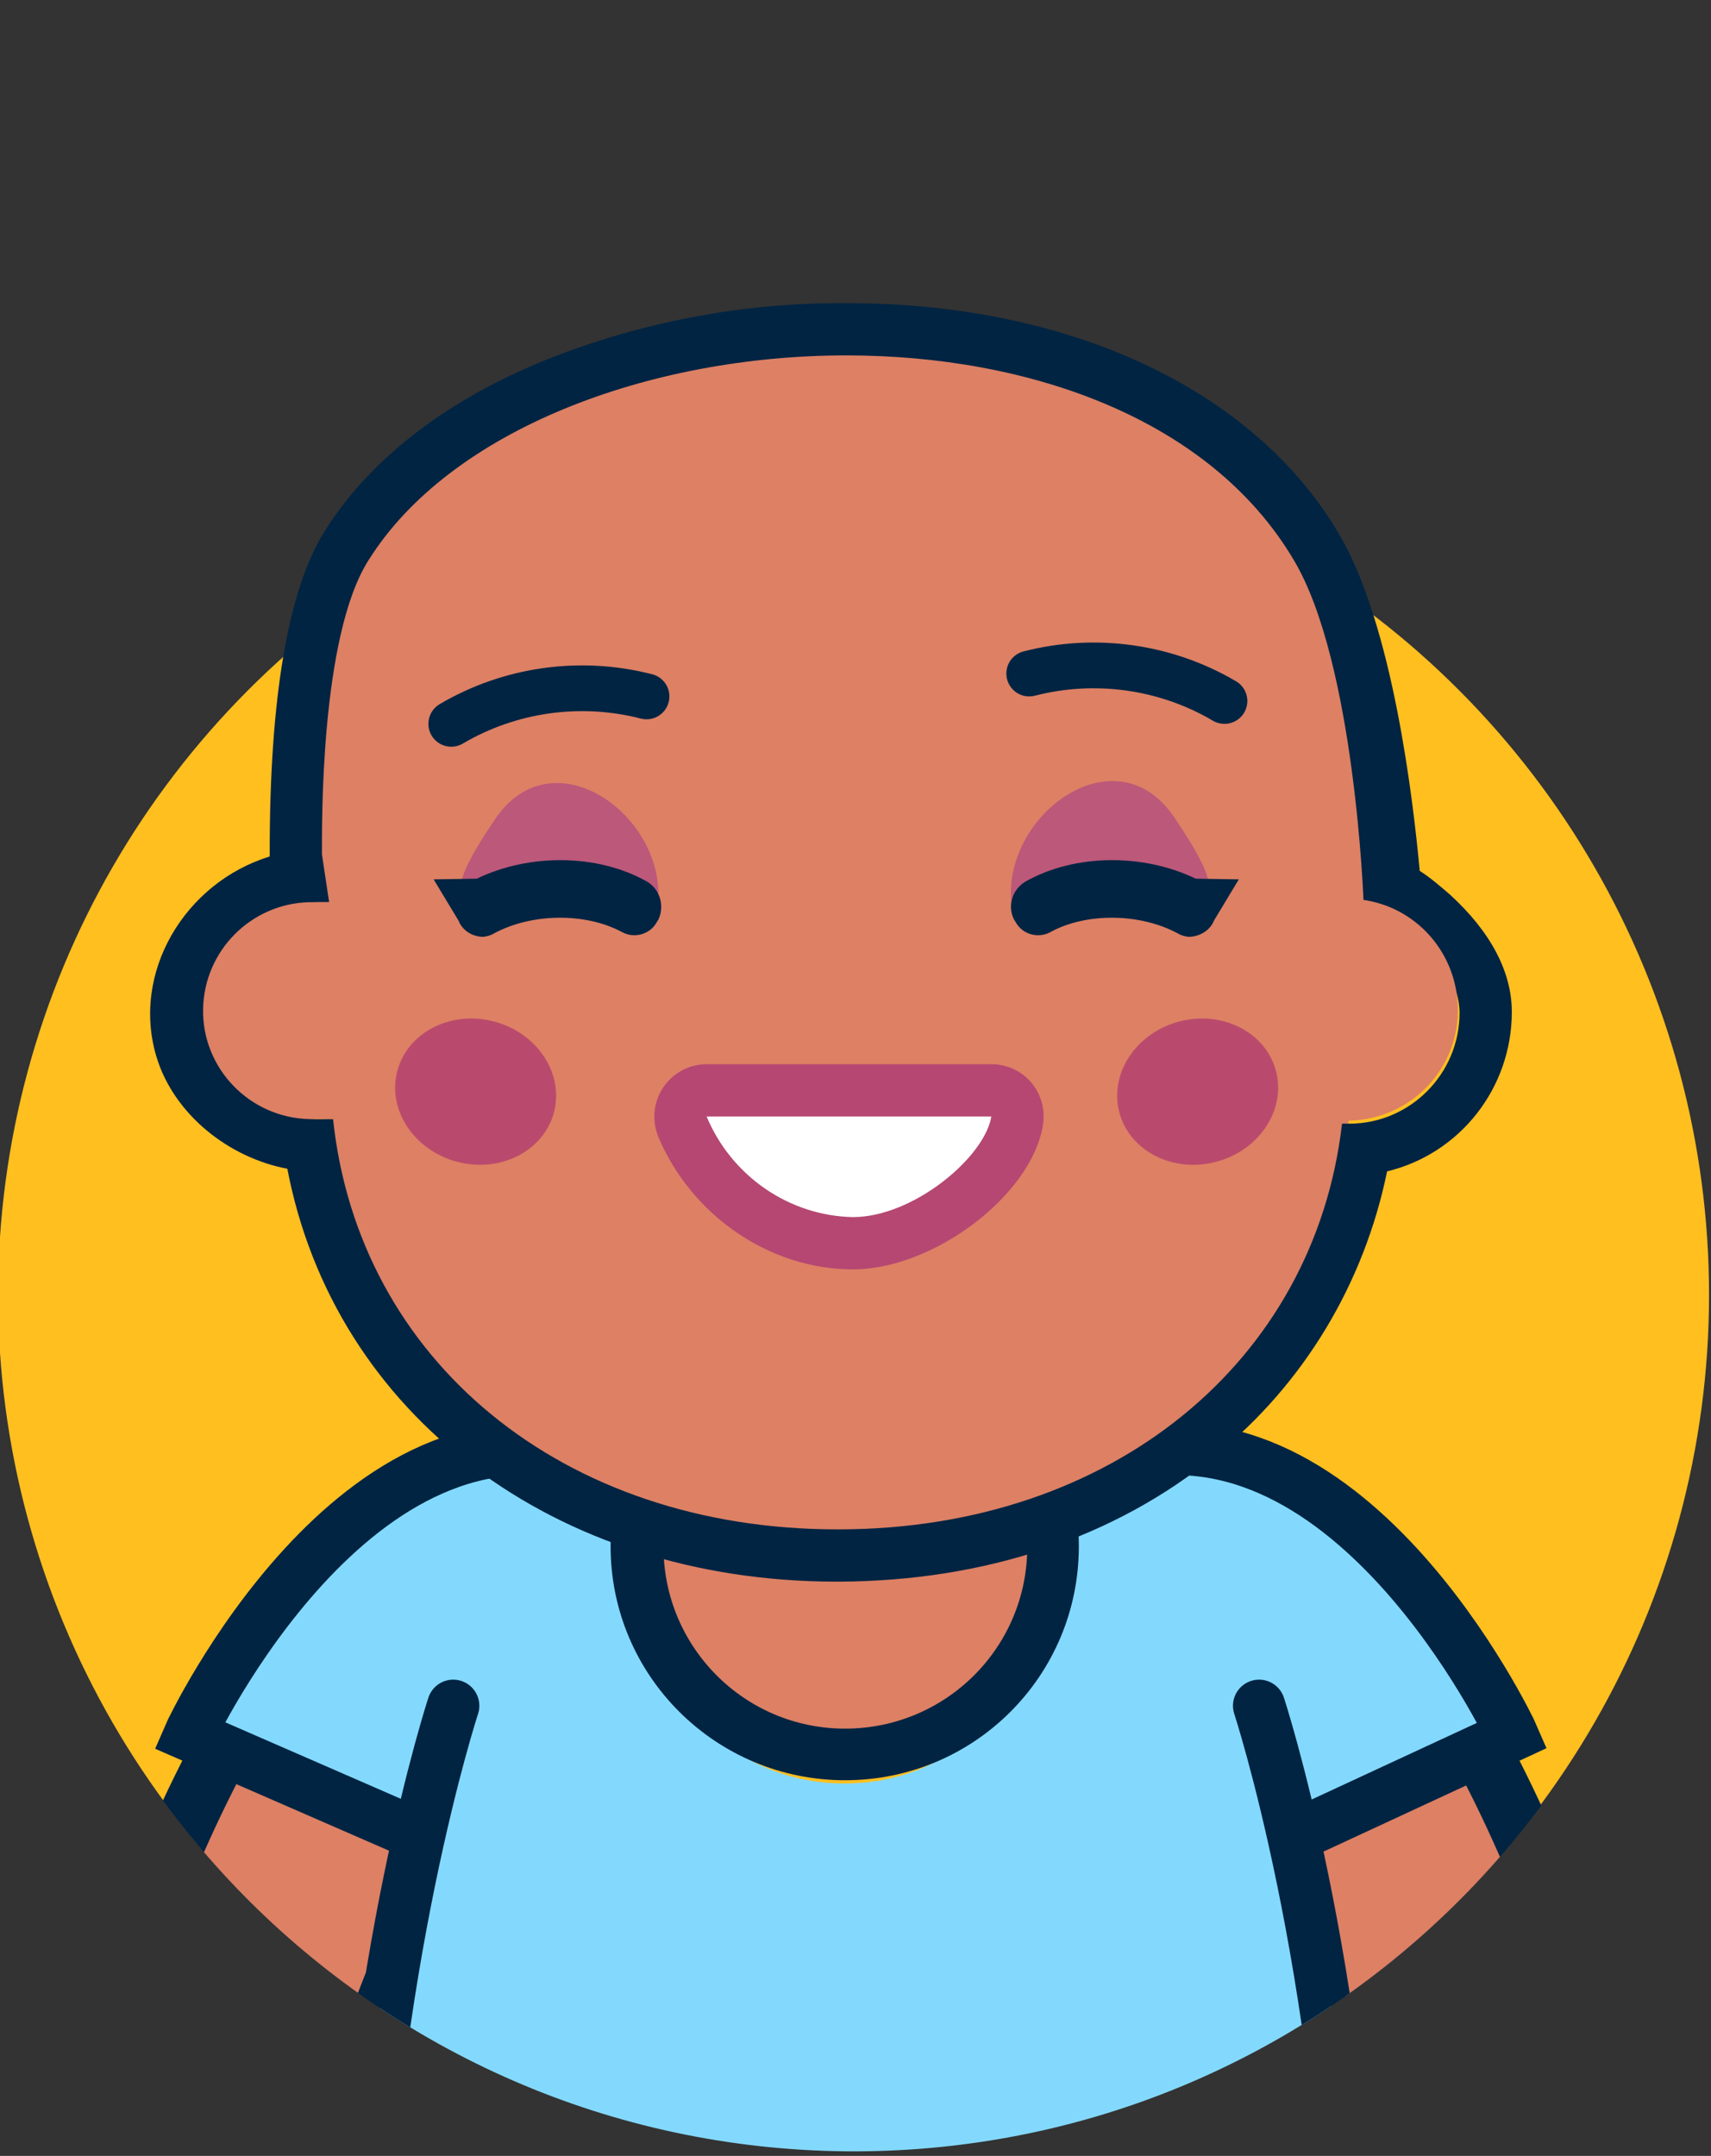 <?xml version="1.0" encoding="utf-8"?>
<!-- Generator: Adobe Illustrator 24.0.1, SVG Export Plug-In . SVG Version: 6.00 Build 0)  -->
<svg version="1.1" id="Camada_1" xmlns="http://www.w3.org/2000/svg" xmlns:xlink="http://www.w3.org/1999/xlink" x="0px" y="0px"
	 viewBox="0 0 262 330" style="enable-background:new 0 0 262 330;" xml:space="preserve">
<rect x="0" y="0" width="262" height="330" fill="#333333" stroke="none"/>
<style type="text/css">
	.st0{clip-path:url(#SVGID_2_);}
	.st1{fill:#FFBF1F;}
	.st2{fill:none;stroke:#012442;stroke-width:48;stroke-linecap:round;stroke-linejoin:round;}
	.st3{fill:none;stroke:#DD8064;stroke-width:30;stroke-linecap:round;stroke-linejoin:round;}
	.st4{fill:#DD8064;}
	.st5{fill:#83D9FD;}
	.st6{fill:none;stroke:#012442;stroke-width:8;stroke-linecap:round;stroke-miterlimit:10;}
	.st7{fill:#012442;}
	.st8{fill:#BA4A6D;}
	.st9{fill:none;stroke:#012442;stroke-width:7;stroke-linecap:round;stroke-linejoin:round;}
	.st10{fill:#FFFFFF;}
	.st11{fill:#B54772;}
	.st12{fill:#BC587A;}
	.st13{display:none;}
	.st14{display:inline;}
	.st15{fill:#2BB2FC;}
	.st16{fill:none;stroke:#2BB2FC;stroke-miterlimit:10;}
</style>
<g id="Camada_1_1_">
	<title>34</title>
	<g id="Camada_8">
		<g>
			<g>
				<defs>
					<path id="SVGID_1_" d="M282.6-2.3H-20.6v194h20.1v4.9h0.2c0,0.2,0,0.4,0,0.5C-1,269.4,57.2,328.6,129.6,329.3
						c72.4,0.6,131.6-57.5,132.2-129.9c0-0.8,0-1.5,0-2.3c0-0.2,0-0.3,0-0.5h0.1v-4.9h20.8L282.6-2.3z"/>
				</defs>
				<clipPath id="SVGID_2_">
					<use xlink:href="#SVGID_1_"  style="overflow:visible;"/>
				</clipPath>
				<g class="st0">
					<circle class="st1" cx="130.7" cy="198.2" r="131"/>
					<path class="st2" d="M188.7,248.3c0,0,26.9,22.6,41.2,85.1"/>
					<path class="st3" d="M188.7,248.3c0,0,26.9,22.6,41.2,85.1"/>
					<path class="st2" d="M71.9,248.3c0,0-26.9,22.6-41.2,85.1"/>
					<path class="st3" d="M71.9,248.3c0,0-26.9,22.6-41.2,85.1"/>
					<path class="st4" d="M164.9,230.5l-1-5.9h-67l-1,5.9c-0.3,1.6-0.4,3.2-0.4,4.7c0,17.4,15.6,31.6,34.8,31.6s34.9-14.2,34.9-31.6
						C165.3,233.7,165.2,232.1,164.9,230.5z"/>
					<path class="st5" d="M171.8,240.2c-4.7,2.8-9.5,5.2-14.6,7.2c0,0.3,0,0.7,0,1c0,13.6-12.5,24.6-27.9,24.6
						c-14.2,0-26-9.5-27.6-21.6c-6.2-2.5-11.6-6.6-15.8-11.8c-34.2,34.3-32.5,127.2-32.5,127.2l156.8-0.9
						C210.3,365.8,211.8,280.9,171.8,240.2z"/>
					<path class="st5" d="M181.2,288.2l48.4-24.6c-0.3-0.7-22.5-47-56.5-41.1l-7,1.1c-10.8,4.4-9.6,19.3-5.3,30.1L181.2,288.2z"/>
					<path class="st6" d="M201.4,279.6l30.2-14c-0.3-0.7-25.6-54.2-62.5-42"/>
					<path class="st5" d="M93.7,223.5l-6.2-1c-34-5.9-56.2,40.4-56.5,41.1l48.4,24.6l20.4-34.5c0.7-1.8,1.4-3.8,1.9-5.7
						C95.2,241,90.5,232.7,93.7,223.5z"/>
					<path class="st6" d="M63.2,280.5L29,265.6c0.3-0.7,25.6-54.2,62.5-42"/>
					<path class="st7" d="M157,232.7c0.2,1.3,0.3,2.7,0.3,4.1c0,15.4-12.5,27.8-27.9,27.8s-27.8-12.5-27.8-27.8
						c0-1.4,0.1-2.7,0.3-4.1H157 M163.9,224.7h-69l-1,6.8c-0.3,1.7-0.4,3.5-0.4,5.2c0,19.8,16.1,35.8,35.9,35.8s35.8-16,35.8-35.8
						c0-1.7-0.1-3.5-0.4-5.2L163.9,224.7L163.9,224.7z"/>
					<path class="st6" d="M192.8,261.1c0,0,13,39.5,14.6,95.2"/>
					<path class="st6" d="M69.4,261.1c0,0-13,39.5-14.6,95.2"/>
					<path class="st4" d="M206.9,164c0.1,41-34.4,70.8-79.5,70.9l0,0c-45.1,0.2-77.8-29.4-78-70.4l-2.3-40
						c0-15.1,3.2-34.7,11.1-46.1c19.3-27.9,73.1-24.7,78-24.3c20.4,1.3,47.1,7.5,59.8,25.2c7.5,10.4,13.2,39.5,13.2,58.8L206.9,164z
						"/>
					<path class="st7" d="M129.6,54.4c28,0,55.7,9.7,68.5,31.3c9.4,15.7,10.7,52.4,10.7,52.4h1c0.4,0,13.6,7.5,13.7,16.9
						c0,9.4-7.6,17-16.9,17h-1.1c-4.2,36.4-35.2,62-76.9,62.1h-0.4c-42.1,0-73.3-25.9-77.2-62.8h-2.5c-9.2-0.2-16.4-7.8-16.2-17
						c0.2-8.9,7.3-16,16.2-16.2h1.9l-1.1-7.3c0-4.5-0.3-33.3,7.1-45C68.9,65.8,99.4,54.4,129.6,54.4 M129.6,46.4
						c-15.9-0.1-31.6,2.9-46.3,8.8c-15.2,6.2-26.9,15.3-33.7,26.3c-5.5,8.9-8.3,25.3-8.3,48.8v0.8c-13,4-21.3,17.8-17.3,30.8
						c2.7,8.7,11,15.3,20,17c7.2,37.6,40.9,63.2,84.1,63.2h0.4c22.3-0.1,42.2-6.7,57.6-19.3c13.6-11,22.8-26.4,26.3-43.5
						c11.2-2.7,19.1-12.8,19.1-24.4c0-6.2-3.3-12.3-9.4-17.9c-1.5-1.3-3-2.6-4.7-3.7c-1-10.7-4.1-37.8-12.5-51.8
						C191.8,59.5,163.7,46.4,129.6,46.4L129.6,46.4z"/>
					<path class="st4" d="M80.9,154.6c0,8.4,5,15.4-3.1,16.5c-0.7,0.1-29.6,0.2-30.4,0.2c-9.2-0.2-16.5-7.8-16.3-16.9
						c0.2-8.9,7.3-16,16.1-16.3c0.8,0,24.1-0.1,24.8,0.1C80.2,139.2,80.8,146.2,80.9,154.6z"/>
					<path class="st4" d="M170.8,154.7c0,8.6-5,15.8,3.3,16.8c0.7,0.1,30.3,0,31,0c9.4,0.6,17.5-6.4,18.1-15.8
						c0.6-9.4-6.4-17.5-15.8-18.1c-0.8-0.1-1.6-0.1-2.5,0c-0.8,0-24.6,0.1-25.3,0.2C171.3,139,170.7,146.1,170.8,154.7z"/>
					
						<ellipse transform="matrix(0.967 -0.256 0.256 0.967 -36.636 52.439)" class="st8" cx="183.3" cy="167.1" rx="12.4" ry="11.1"/>
					
						<ellipse transform="matrix(0.256 -0.967 0.967 0.256 -107.391 194.719)" class="st8" cx="72.8" cy="167.1" rx="11.1" ry="12.4"/>
					<path class="st9" d="M69.1,110.8c9-5.3,19.8-6.8,29.9-4.2"/>
					<path class="st10" d="M130.6,190.2c-11.5-0.2-21.7-7.2-26.1-17.8c-0.8-2,0.1-4.4,2.2-5.2c0.5-0.2,1-0.3,1.6-0.3h43.6
						c2.2,0,4,1.7,4.1,3.9c0,0.2,0,0.5-0.1,0.7C154.5,179.7,142,190.2,130.6,190.2z"/>
					<path class="st11" d="M108.2,170.9h43.6c-1,6.2-11.9,15.4-21.2,15.4C120.8,186.1,112,180,108.2,170.9 M108.2,162.9
						c-4.4,0-8,3.6-8,8c0,1.1,0.2,2.1,0.6,3.1c5.1,12.1,17.1,20.3,29.8,20.3c12.4,0,27.4-11.4,29.1-22.1c0.7-4.4-2.2-8.5-6.6-9.2
						c-0.4-0.1-0.9-0.1-1.3-0.1H108.2z"/>
					<path class="st12" d="M75.8,125.4c9.1-13.5,27.2,0.2,24.8,14C82.6,130.2,60.3,148.4,75.8,125.4z"/>
					<path class="st7" d="M99,134.9c-7.5-4.2-17.9-4.3-26-0.4l-6.6,0.1l3.8,6.3c0.6,1.5,2,2.4,3.6,2.5c0.6,0,1.3-0.2,1.8-0.5
						c5.9-3.2,14.2-3.2,19.7-0.2c1.9,1,4.3,0.3,5.3-1.6c0.1-0.1,0.1-0.2,0.2-0.3C101.8,138.7,101.1,136.1,99,134.9z"/>
					<path class="st12" d="M179.8,125.1c-9.1-13.5-27.1,0.2-24.8,14C173,129.9,195.4,148.1,179.8,125.1z"/>
					<path class="st7" d="M157.1,134.9c7.5-4.2,17.9-4.3,26-0.4l6.6,0.1l-3.8,6.3c-0.6,1.5-2.1,2.4-3.7,2.5c-0.6,0-1.3-0.2-1.8-0.5
						c-5.9-3.2-14.2-3.2-19.6-0.2c-1.9,1-4.3,0.3-5.3-1.6c-0.1-0.1-0.1-0.2-0.2-0.3C154.2,138.7,155,136.1,157.1,134.9z"/>
					<path class="st9" d="M187.5,107.3c-9-5.3-19.8-6.8-29.9-4.2"/>
				</g>
			</g>
		</g>
	</g>
</g>
<g id="Camada_2_1_" class="st13">
	<g class="st14">
		<g>
			<path class="st15" d="M261,1v328H1V1H261 M262,0H0v330h262V0L262,0z"/>
		</g>
		<line class="st16" x1="1.4" y1="139.5" x2="261.1" y2="139.5"/>
		<line class="st16" x1="0.8" y1="201.8" x2="261.1" y2="201.8"/>
		<line class="st16" x1="261.4" y1="242.8" x2="1.1" y2="242.8"/>
		<ellipse class="st16" cx="131" cy="161.8" rx="84.3" ry="80.6"/>
		<ellipse class="st16" cx="83.8" cy="139.5" rx="12.5" ry="12.5"/>
		<ellipse class="st16" cx="179.7" cy="139.5" rx="12.5" ry="12.5"/>
		<ellipse class="st16" cx="131" cy="198.7" rx="131" ry="131.3"/>
		<line class="st16" x1="131" y1="329.3" x2="131" y2="1.1"/>
	</g>
</g>
</svg>
